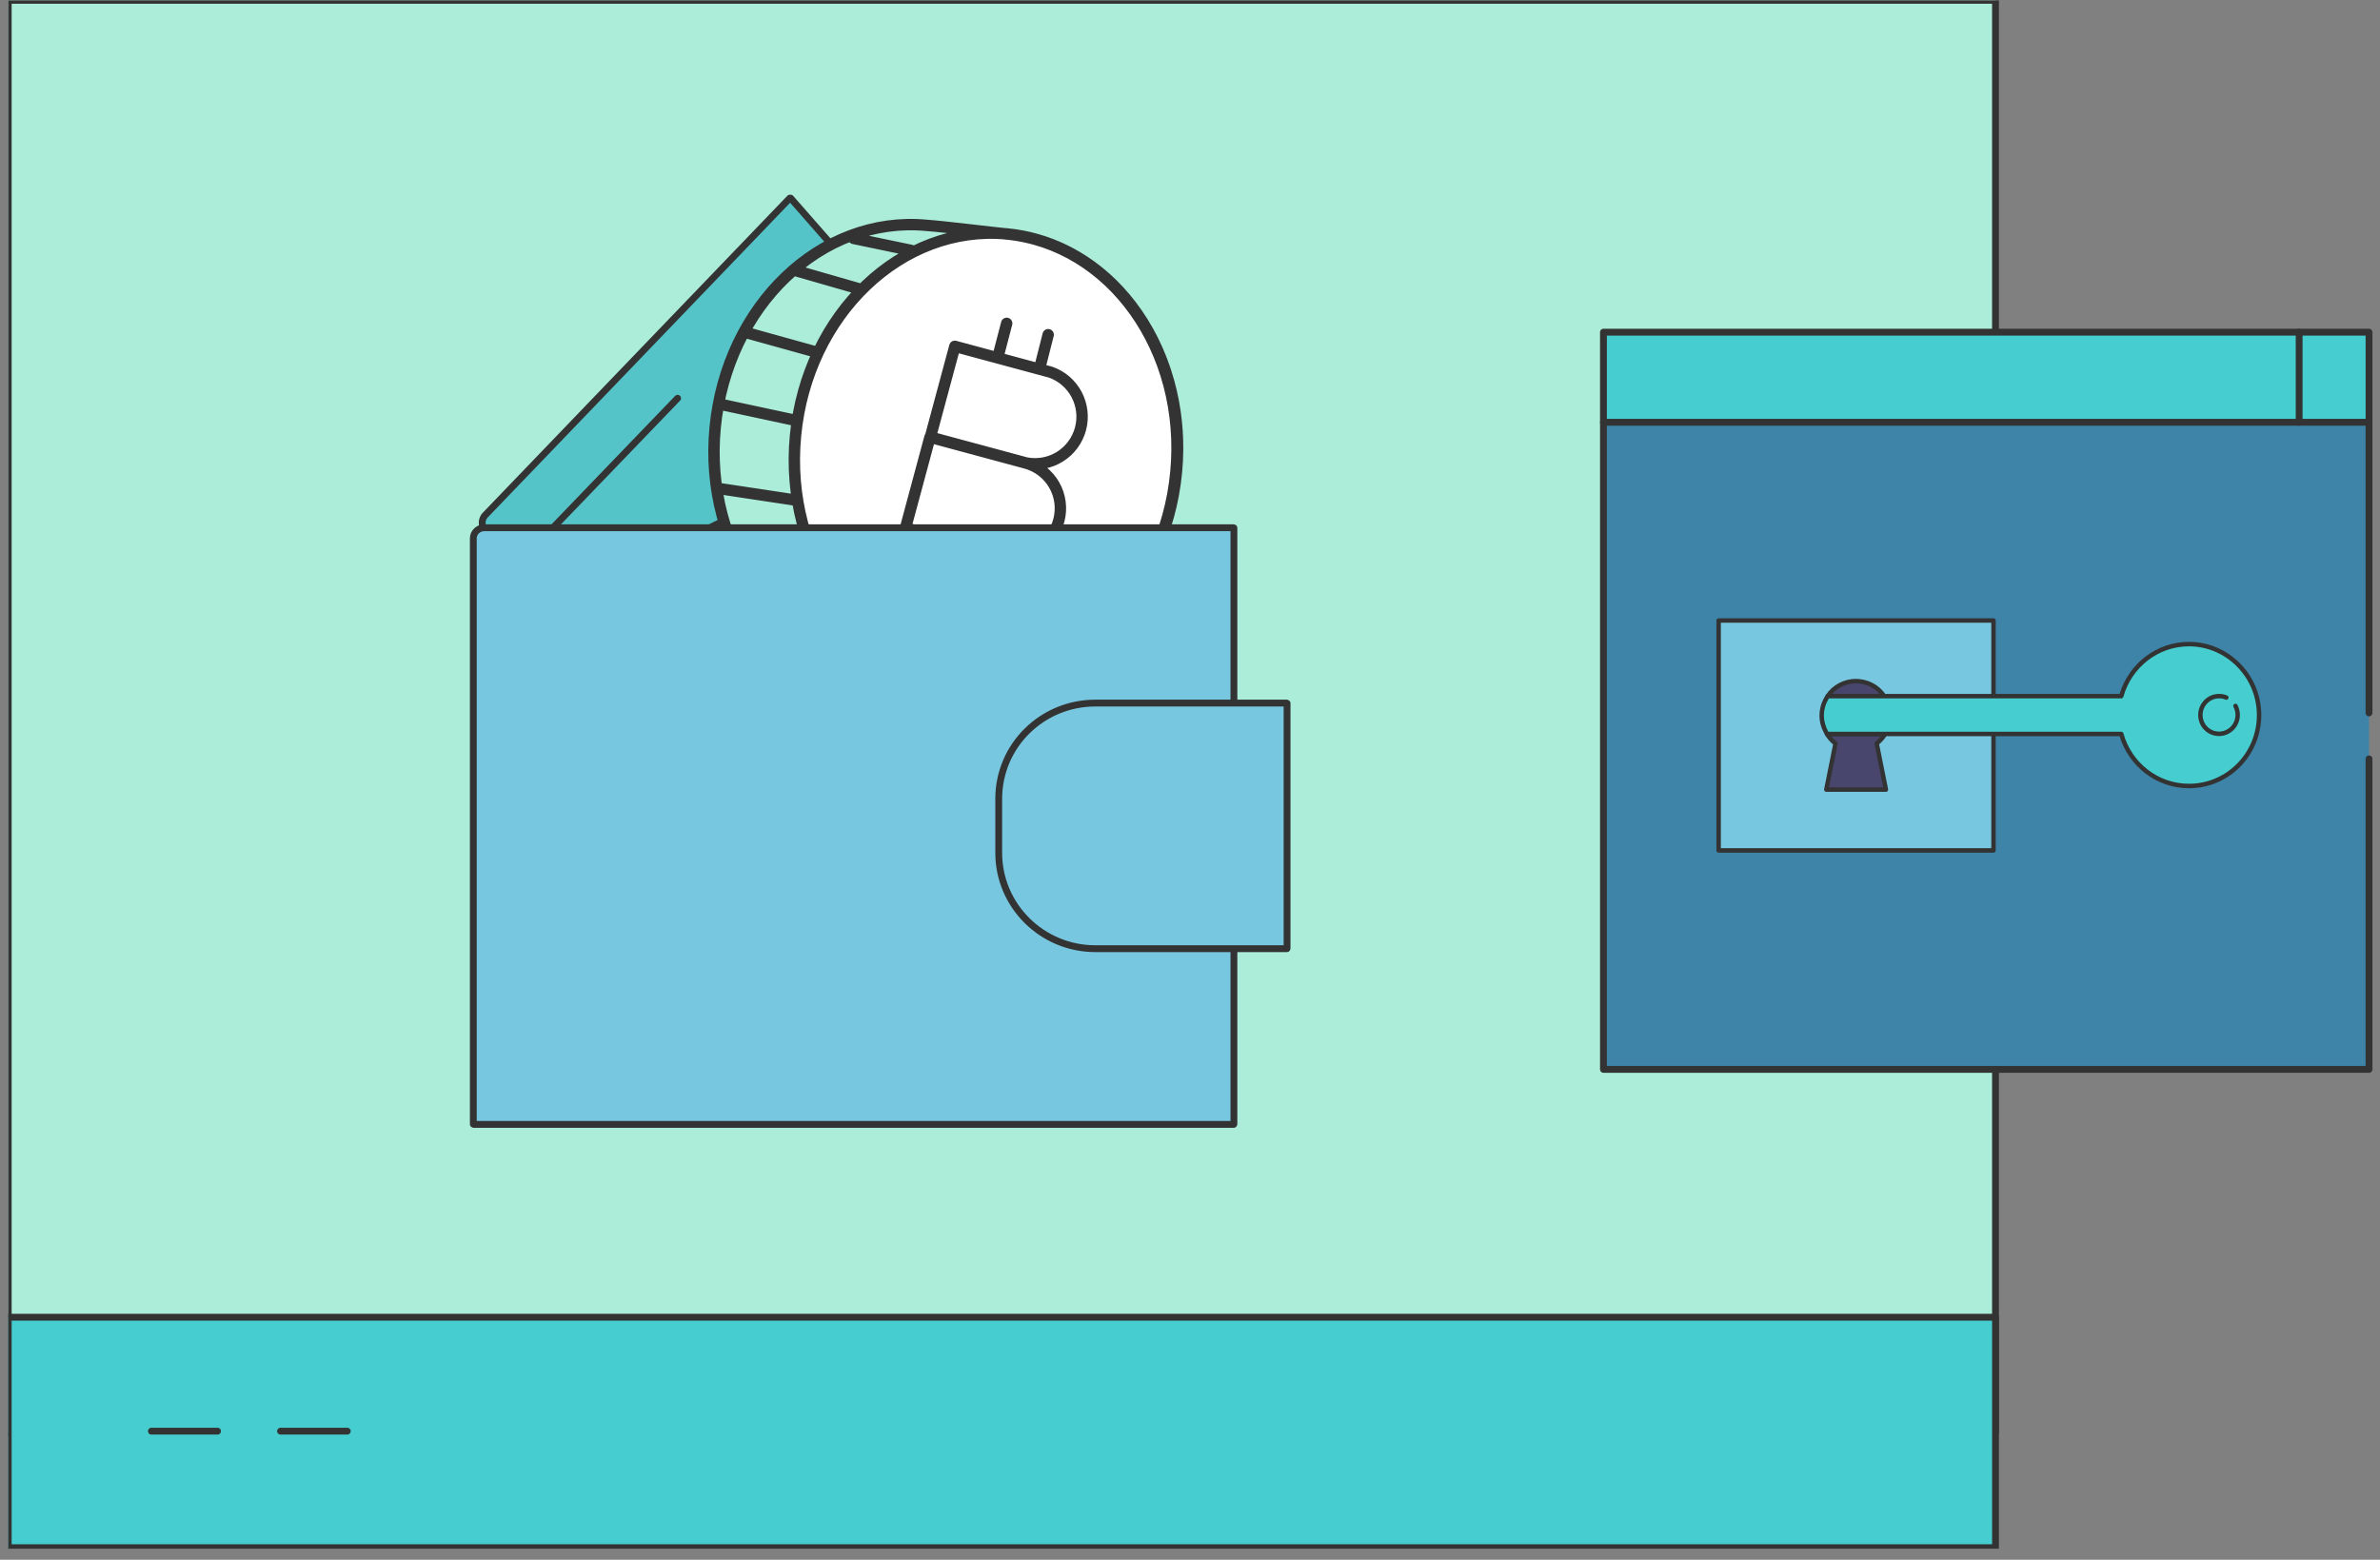 <svg width="209" height="137" viewBox="0 0 209 137" fill="none" xmlns="http://www.w3.org/2000/svg">
<rect x="0" y="0" width="209" height="137" fill="#808080" stroke="none"/>
<g clip-path="url(#clip0_47040_237208)">
<path d="M175.235 0.031H0.723V125.819H175.235V0.031Z" fill="#ABEDD8" stroke="#333333" stroke-width="0.6" stroke-linecap="round" stroke-linejoin="round"/>
<path d="M175.235 115.696H0.723V135.936H175.235V115.696Z" fill="#46CDCF" stroke="#333333" stroke-width="0.6" stroke-linecap="round" stroke-linejoin="round"/>
<path d="M13.295 125.704H19.104" stroke="#333333" stroke-width="0.6" stroke-linecap="round" stroke-linejoin="round"/>
<path d="M24.635 125.704H30.497" stroke="#333333" stroke-width="0.6" stroke-linecap="round" stroke-linejoin="round"/>
<path d="M42.606 45.249L69.358 17.403C69.358 17.403 69.358 17.403 69.391 17.403H69.429L84.934 35.088V35.12C84.934 35.12 84.934 35.158 84.901 35.158L53.777 50.593H53.745L42.964 46.818C42.319 46.602 42.141 45.745 42.606 45.249Z" fill="#54C4C9" stroke="#333333" stroke-width="0.6" stroke-linecap="round" stroke-linejoin="round"/>
<path d="M66.666 27.526L69.386 24.711L84.967 42.465L53.773 57.901L45.647 49.38L59.505 34.98" stroke="#333333" stroke-width="0.6" stroke-linecap="round" stroke-linejoin="round"/>
<path d="M103.262 41.454C104.268 30.789 97.583 21.421 88.362 20.547C87.121 20.429 82.894 19.903 81.366 19.794C72.109 18.916 63.827 26.864 62.802 37.545C61.777 48.226 68.481 57.578 77.718 58.471L84.714 59.225C93.955 60.083 102.272 52.138 103.262 41.454Z" fill="#ABEDD8"/>
<path d="M84.759 59.205C93.997 60.081 102.303 52.137 103.309 41.461C103.835 35.891 102.269 30.677 99.34 26.84C96.654 23.324 92.823 20.963 88.405 20.544C79.167 19.668 70.862 27.613 69.855 38.288C68.848 48.964 75.521 58.329 84.759 59.205Z" fill="white"/>
<path d="M103.309 41.461C102.303 52.137 93.997 60.081 84.759 59.205C75.521 58.329 68.848 48.964 69.855 38.288C70.862 27.613 79.167 19.668 88.405 20.544M103.309 41.461C103.835 35.891 102.269 30.677 99.34 26.84C96.654 23.324 92.823 20.963 88.405 20.544M103.309 41.461C103.541 39.002 103.366 36.613 102.845 34.38M88.405 20.544C92.012 20.886 95.228 22.523 97.749 25.026M100.683 28.861C101.297 29.928 101.819 31.071 102.236 32.274M87.617 31.413L88.402 28.402M91.277 32.427L92.046 29.398M82.466 50.45L83.235 47.42M86.153 51.463L86.922 48.433M75.663 25.433L69.706 23.72M80.002 21.991L74.967 20.942M71.757 30.945L65.393 29.176M69.978 36.95L63.103 35.474M69.983 43.944L62.961 42.884M73.077 51.931L65.988 50.829M103.262 41.454C104.268 30.789 97.583 21.421 88.362 20.547C87.121 20.429 82.894 19.903 81.366 19.794C72.109 18.916 63.827 26.864 62.802 37.545C61.777 48.226 68.481 57.578 77.718 58.471L84.714 59.225C93.955 60.083 102.272 52.138 103.262 41.454ZM90.111 40.663L81.701 38.395L83.849 30.42L92.259 32.689C93.244 33.034 94.062 33.741 94.548 34.666C95.035 35.591 95.154 36.667 94.882 37.676C94.61 38.686 93.967 39.555 93.082 40.109C92.197 40.663 91.136 40.861 90.111 40.663ZM87.927 48.644L79.517 46.376L81.665 38.401L90.075 40.67C90.596 40.81 91.085 41.051 91.513 41.381C91.941 41.71 92.3 42.121 92.57 42.589C92.84 43.058 93.015 43.575 93.085 44.112C93.156 44.648 93.12 45.193 92.98 45.715C92.841 46.238 92.6 46.728 92.271 47.157C91.942 47.586 91.533 47.946 91.065 48.217C90.598 48.487 90.082 48.663 89.547 48.733C89.011 48.803 88.468 48.768 87.947 48.628L87.927 48.644Z" stroke="#333333" stroke-linecap="round" stroke-linejoin="round"/>
<path d="M42.534 46.353H108.319C108.357 46.353 108.357 46.353 108.357 46.386V98.722C108.357 98.76 108.357 98.76 108.319 98.76H41.602C41.565 98.76 41.565 98.76 41.565 98.722V47.276C41.565 46.78 41.992 46.353 42.534 46.353Z" fill="#78C7E0" stroke="#333333" stroke-width="0.6" stroke-linecap="round" stroke-linejoin="round"/>
<path d="M113.025 83.289C113.025 83.327 113.025 83.327 112.987 83.327H96.192C91.501 83.327 87.703 79.546 87.703 74.913V70.167C87.703 65.497 91.501 61.754 96.192 61.754H112.987C113.025 61.754 113.025 61.754 113.025 61.792V83.289Z" fill="#78C7E0" stroke="#333333" stroke-width="0.6" stroke-linecap="round" stroke-linejoin="round"/>
<path d="M208.036 66.657V93.927H140.808V37.092L142.38 35.426H207.29L208.036 37.092V62.619" fill="#3D84A8"/>
<path d="M208.036 66.657V93.927H140.808V37.092L142.38 35.426H207.29L208.036 37.092V62.619" stroke="#333333" stroke-width="0.6" stroke-linecap="round" stroke-linejoin="round"/>
<path d="M208.036 29.175H140.808V37.092H208.036V29.175Z" fill="#46CDCF" stroke="#333333" stroke-width="0.6" stroke-linecap="round" stroke-linejoin="round"/>
<path d="M201.901 37.092V29.175" stroke="#333333" stroke-width="0.6" stroke-linecap="round" stroke-linejoin="round"/>
<path d="M175.057 61.143V54.502H150.92V74.696H175.057V64.464V61.143Z" fill="#78C7E0"/>
<path fill-rule="evenodd" clip-rule="evenodd" d="M175.254 54.502C175.254 54.394 175.167 54.306 175.059 54.306H150.923C150.815 54.306 150.728 54.394 150.728 54.502V74.697C150.728 74.805 150.815 74.893 150.923 74.893H175.059C175.167 74.893 175.254 74.805 175.254 74.697V54.502ZM174.865 54.699V74.5H151.117V54.699H174.865Z" fill="#333333"/>
<path d="M161.184 65.302L160.373 69.357H165.61L164.799 65.302C165.101 65.064 165.352 64.787 165.542 64.466H160.431C160.632 64.787 160.883 65.09 161.184 65.302Z" fill="#48466D"/>
<path fill-rule="evenodd" clip-rule="evenodd" d="M165.714 64.367C165.68 64.305 165.615 64.267 165.545 64.267H160.434C160.363 64.267 160.298 64.306 160.264 64.368C160.229 64.431 160.232 64.508 160.269 64.569C160.456 64.867 160.689 65.159 160.972 65.384L160.185 69.316C160.173 69.374 160.188 69.434 160.225 69.48C160.262 69.525 160.317 69.552 160.376 69.552H165.613C165.671 69.552 165.727 69.525 165.764 69.48C165.801 69.434 165.815 69.374 165.804 69.316L165.016 65.378C165.293 65.144 165.528 64.874 165.712 64.565C165.748 64.504 165.749 64.428 165.714 64.367ZM165.172 64.66C165.031 64.837 164.867 64.998 164.682 65.145C164.624 65.191 164.596 65.266 164.611 65.339L165.375 69.158H160.613L161.378 65.339C161.393 65.262 161.362 65.183 161.298 65.138C161.118 65.011 160.954 64.846 160.809 64.66H165.172Z" fill="#333333"/>
<path d="M162.972 59.826C161.954 59.826 161.034 60.342 160.501 61.145H165.46C164.917 60.342 164.016 59.826 162.972 59.826Z" fill="#48466D"/>
<path fill-rule="evenodd" clip-rule="evenodd" d="M165.056 60.949H160.896C161.406 60.377 162.153 60.024 162.968 60.024C163.806 60.024 164.543 60.377 165.056 60.949ZM165.617 61.035C165.039 60.179 164.079 59.63 162.968 59.63C161.886 59.63 160.905 60.179 160.336 61.036C160.296 61.096 160.292 61.174 160.326 61.238C160.36 61.302 160.426 61.342 160.498 61.342H165.457C165.529 61.342 165.595 61.302 165.629 61.237C165.663 61.173 165.658 61.095 165.617 61.035Z" fill="#333333"/>
<path d="M192.227 56.572C189.396 56.572 187.007 58.517 186.281 61.145H165.469H160.508C160.166 61.643 159.973 62.226 159.973 62.867C159.973 63.452 160.166 63.991 160.442 64.466H165.536H186.281C187.007 67.094 189.388 69.036 192.227 69.036C195.634 69.036 198.383 66.257 198.383 62.808C198.383 59.379 195.61 56.572 192.227 56.572Z" fill="#46CDCF"/>
<path fill-rule="evenodd" clip-rule="evenodd" d="M192.226 56.77C195.502 56.77 198.187 59.488 198.187 62.809C198.187 66.149 195.525 68.84 192.226 68.84C189.477 68.84 187.171 66.959 186.468 64.413C186.444 64.328 186.367 64.269 186.28 64.269H160.554C160.32 63.841 160.167 63.37 160.167 62.868C160.167 62.304 160.325 61.789 160.611 61.342H186.28C186.367 61.342 186.444 61.283 186.468 61.198C187.17 58.653 189.485 56.77 192.226 56.77ZM198.576 62.809C198.576 59.271 195.717 56.376 192.226 56.376C189.357 56.376 186.929 58.312 186.134 60.949H160.507C160.443 60.949 160.384 60.98 160.347 61.033C159.983 61.563 159.777 62.184 159.777 62.868C159.777 63.497 159.985 64.071 160.273 64.566C160.308 64.626 160.372 64.663 160.441 64.663H186.134C186.929 67.3 189.349 69.234 192.226 69.234C195.74 69.234 198.576 66.366 198.576 62.809Z" fill="#333333"/>
<path fill-rule="evenodd" clip-rule="evenodd" d="M195.585 61.089C195.365 60.992 195.122 60.946 194.865 60.946C193.846 60.946 193.033 61.787 193.033 62.799C193.033 63.829 193.848 64.651 194.865 64.651C195.883 64.651 196.696 63.81 196.696 62.799C196.696 62.489 196.623 62.178 196.48 61.911C196.429 61.816 196.311 61.78 196.216 61.832C196.122 61.884 196.087 62.004 196.138 62.099C196.248 62.304 196.307 62.55 196.307 62.799C196.307 63.595 195.665 64.257 194.865 64.257C194.062 64.257 193.422 63.611 193.422 62.799C193.422 62.003 194.063 61.34 194.865 61.34C195.076 61.34 195.265 61.377 195.43 61.45C195.529 61.493 195.643 61.447 195.686 61.347C195.729 61.248 195.684 61.132 195.585 61.089Z" fill="#333333"/>
</g>
<defs>
<clipPath id="clip0_47040_237208">
<rect width="208" height="136" fill="white" transform="translate(0.723 0.031)"/>
</clipPath>
</defs>
</svg>
